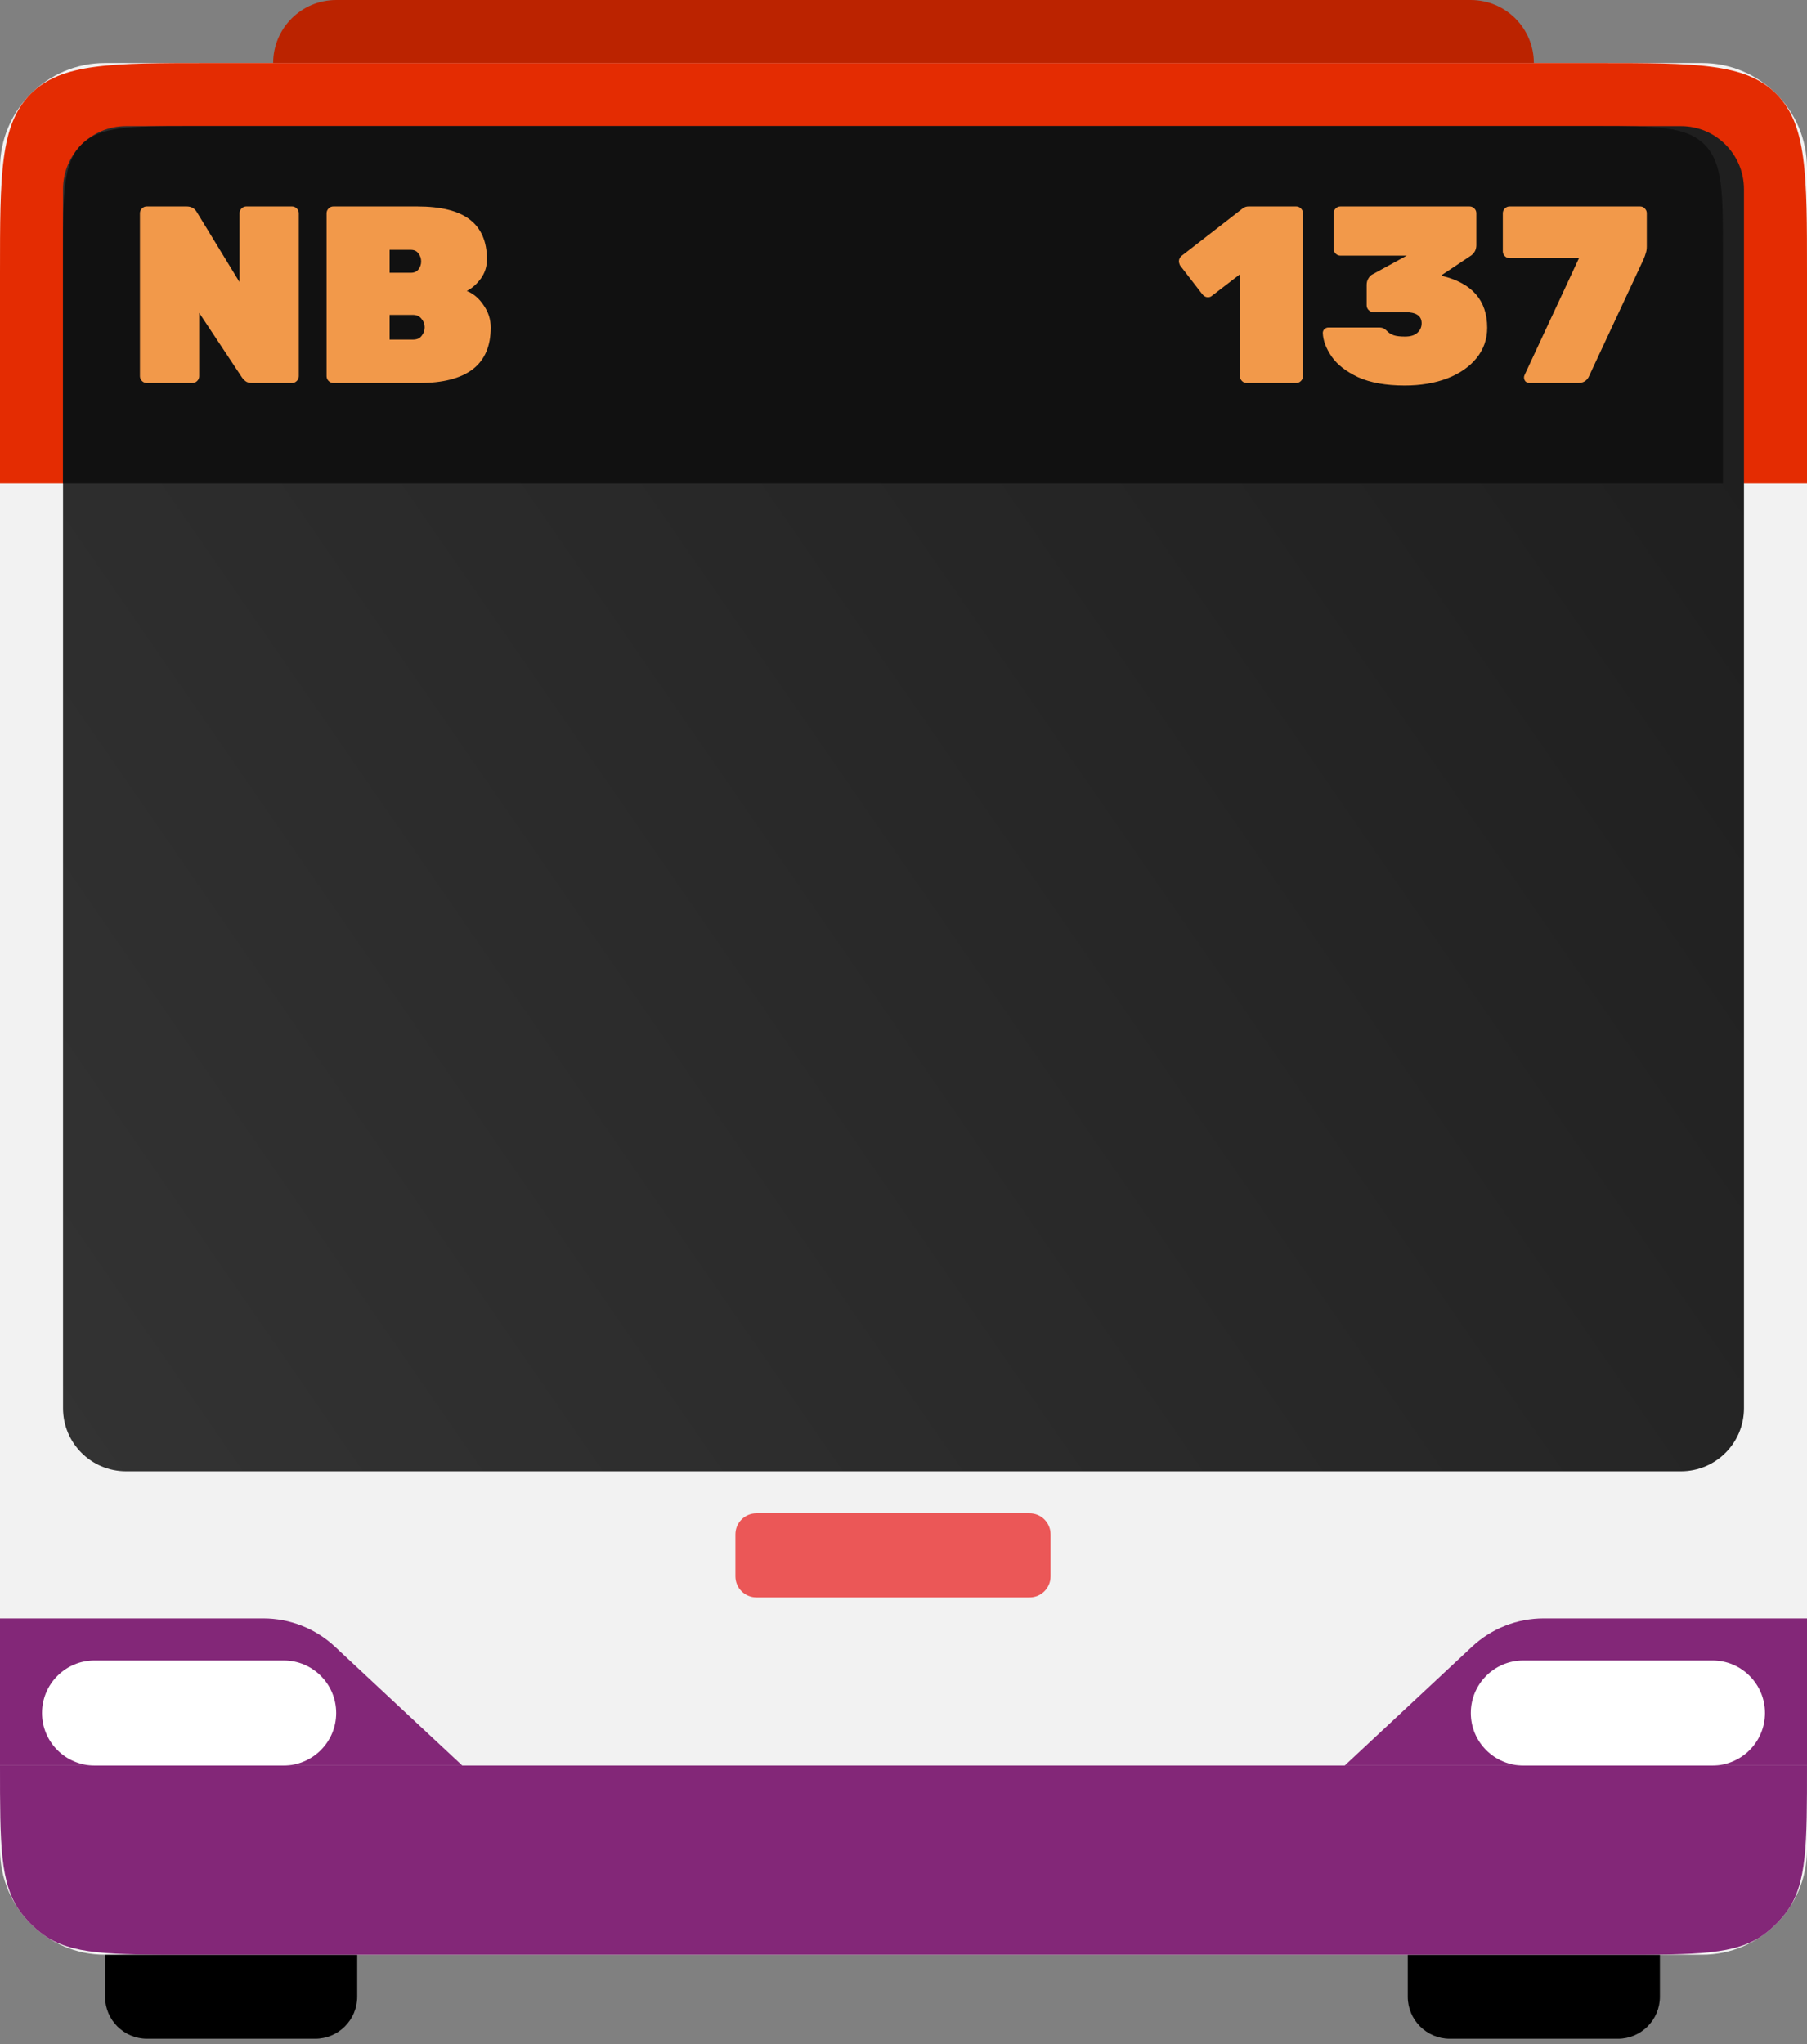<svg width="512" height="579" viewBox="0 0 512 579" fill="none" xmlns="http://www.w3.org/2000/svg">
<rect x="0" y="0" width="512" height="579" fill="#808080" stroke="none"/>
<path d="M89.302 470.325H41.674C35.098 470.325 29.767 475.656 29.767 482.232V565.581C29.767 572.157 35.098 577.488 41.674 577.488H89.302C95.878 577.488 101.209 572.157 101.209 565.581V482.232C101.209 475.656 95.878 470.325 89.302 470.325Z" fill="black"/>
<path d="M458.419 470.325H410.791C404.214 470.325 398.884 475.656 398.884 482.232V565.581C398.884 572.157 404.214 577.488 410.791 577.488H458.419C464.995 577.488 470.325 572.157 470.325 565.581V482.232C470.325 475.656 464.995 470.325 458.419 470.325Z" fill="black"/>
<path d="M482.233 17.86H29.767C13.327 17.86 0 31.188 0 47.628V523.907C0 540.347 13.327 553.675 29.767 553.675H482.233C498.673 553.675 512 540.347 512 523.907V47.628C512 31.188 498.673 17.86 482.233 17.86Z" fill="#F2F2F2"/>
<path d="M0 77.395C0 49.33 0 35.298 8.719 26.579C17.437 17.86 31.47 17.86 59.535 17.86H452.465C480.53 17.86 494.563 17.86 503.281 26.579C512 35.298 512 49.33 512 77.395V136.931H0V77.395Z" fill="#E42C02"/>
<path d="M77.395 17.86C77.395 7.996 85.391 0 95.256 0H416.744C426.608 0 434.604 7.996 434.604 17.86H77.395Z" fill="#BB2300"/>
<path d="M476.279 35.721H35.721C25.857 35.721 17.86 43.717 17.86 53.581V398.884C17.86 408.748 25.857 416.744 35.721 416.744H476.279C486.143 416.744 494.14 408.748 494.14 398.884V53.581C494.14 43.717 486.143 35.721 476.279 35.721Z" fill="url(#paint0_linear_101_2)"/>
<path d="M17.86 71.442C17.86 54.603 17.86 46.183 23.092 40.952C28.323 35.721 36.742 35.721 53.581 35.721H452.465C469.304 35.721 477.724 35.721 482.955 40.952C488.186 46.183 488.186 54.603 488.186 71.442V136.931H17.86V71.442Z" fill="#111111"/>
<path d="M353.256 108.489C352.732 108.489 352.28 108.298 351.899 107.917C351.517 107.536 351.327 107.084 351.327 106.56V77.697L343.325 83.841C343.04 84.079 342.683 84.198 342.254 84.198C341.635 84.198 341.087 83.889 340.611 83.269L334.324 75.125C334.133 74.649 334.038 74.292 334.038 74.053C334.038 73.72 334.109 73.411 334.252 73.125C334.443 72.791 334.681 72.53 334.967 72.339L352.184 58.98C352.66 58.646 353.185 58.479 353.756 58.479H367.259C367.782 58.479 368.235 58.67 368.616 59.051C368.997 59.432 369.188 59.884 369.188 60.408V106.56C369.188 107.084 368.997 107.536 368.616 107.917C368.235 108.298 367.782 108.489 367.259 108.489H353.256ZM398.024 109.203C392.69 109.203 388.285 108.417 384.808 106.845C381.378 105.226 378.878 103.274 377.306 100.987C375.735 98.701 374.901 96.486 374.806 94.343C374.806 93.915 374.949 93.557 375.234 93.271C375.568 92.938 375.949 92.772 376.377 92.772H390.737C391.309 92.772 391.761 92.867 392.095 93.057C392.428 93.248 392.785 93.533 393.167 93.915C393.642 94.391 394.238 94.748 394.952 94.986C395.667 95.224 396.714 95.343 398.096 95.343C399.668 95.343 400.834 94.986 401.597 94.272C402.406 93.557 402.811 92.652 402.811 91.557C402.811 89.461 401.239 88.413 398.096 88.413H389.166C388.641 88.413 388.189 88.223 387.808 87.842C387.427 87.461 387.237 87.009 387.237 86.484V80.698C387.237 80.031 387.38 79.46 387.665 78.983C387.951 78.46 388.285 78.078 388.665 77.84L398.596 72.41H379.807C379.283 72.41 378.831 72.22 378.449 71.839C378.068 71.458 377.878 71.005 377.878 70.482V60.408C377.878 59.884 378.068 59.432 378.449 59.051C378.831 58.67 379.283 58.479 379.807 58.479H416.385C416.909 58.479 417.361 58.67 417.743 59.051C418.123 59.432 418.314 59.884 418.314 60.408V69.481C418.314 70.1 418.171 70.672 417.885 71.196C417.6 71.672 417.266 72.053 416.885 72.339L408.527 77.911V78.126C417.099 80.174 421.386 85.079 421.386 92.843C421.386 96.082 420.385 98.939 418.385 101.416C416.385 103.892 413.599 105.821 410.026 107.203C406.502 108.536 402.502 109.203 398.024 109.203ZM433.387 108.489C432.958 108.489 432.578 108.346 432.244 108.06C431.958 107.726 431.815 107.346 431.815 106.917C431.815 106.679 431.863 106.465 431.958 106.274L447.39 73.125H427.743C427.219 73.125 426.767 72.934 426.386 72.553C426.005 72.172 425.814 71.72 425.814 71.196V60.408C425.814 59.884 426.005 59.432 426.386 59.051C426.767 58.67 427.219 58.479 427.743 58.479H464.679C465.25 58.479 465.703 58.67 466.036 59.051C466.417 59.432 466.608 59.884 466.608 60.408V69.839C466.608 70.553 466.512 71.172 466.322 71.696C466.179 72.22 465.964 72.815 465.679 73.482L450.105 106.845C449.485 107.941 448.509 108.489 447.175 108.489H433.387Z" fill="#F2994A"/>
<path d="M41.579 108.489C41.055 108.489 40.603 108.298 40.222 107.917C39.841 107.536 39.65 107.084 39.65 106.56V60.408C39.65 59.884 39.841 59.432 40.222 59.051C40.603 58.67 41.055 58.479 41.579 58.479H52.867C54.201 58.479 55.177 59.027 55.796 60.123L67.87 79.912V60.408C67.87 59.884 68.06 59.432 68.441 59.051C68.822 58.67 69.275 58.479 69.799 58.479H82.73C83.253 58.479 83.706 58.67 84.087 59.051C84.468 59.432 84.659 59.884 84.659 60.408V106.56C84.659 107.084 84.468 107.536 84.087 107.917C83.706 108.298 83.253 108.489 82.73 108.489H71.442C70.632 108.489 70.013 108.322 69.584 107.988C69.156 107.655 68.799 107.274 68.513 106.845L56.439 88.628V106.56C56.439 107.084 56.249 107.536 55.868 107.917C55.486 108.298 55.034 108.489 54.51 108.489H41.579ZM94.463 108.489C93.939 108.489 93.487 108.298 93.106 107.917C92.724 107.536 92.534 107.084 92.534 106.56V60.408C92.534 59.884 92.724 59.432 93.106 59.051C93.487 58.67 93.939 58.479 94.463 58.479H118.182C124.945 58.479 129.922 59.718 133.113 62.194C136.352 64.671 137.971 68.434 137.971 73.482C137.971 75.53 137.376 77.364 136.185 78.983C134.994 80.555 133.684 81.698 132.256 82.412C134.161 83.174 135.756 84.532 137.042 86.484C138.376 88.389 139.042 90.485 139.042 92.772C139.042 98.058 137.328 102.012 133.898 104.631C130.47 107.203 125.469 108.489 118.896 108.489H94.463ZM116.395 77.269C117.348 77.269 118.063 76.959 118.538 76.34C119.063 75.673 119.325 74.911 119.325 74.053C119.325 73.196 119.063 72.434 118.538 71.768C118.063 71.101 117.348 70.767 116.395 70.767H110.394V77.269H116.395ZM117.039 96.201C118.134 96.201 118.944 95.844 119.467 95.129C120.039 94.414 120.325 93.605 120.325 92.7C120.325 91.795 120.015 90.986 119.396 90.271C118.825 89.556 118.039 89.199 117.039 89.199H110.394V96.201H117.039Z" fill="#F2994A"/>
<path d="M291.721 428.651H214.326C211.038 428.651 208.372 431.317 208.372 434.605V446.512C208.372 449.8 211.038 452.465 214.326 452.465H291.721C295.009 452.465 297.675 449.8 297.675 446.512V434.605C297.675 431.317 295.009 428.651 291.721 428.651Z" fill="#EB5757"/>
<path d="M0 500.093H512C512 522.417 512 533.579 506.315 541.404C504.479 543.931 502.257 546.154 499.729 547.99C491.905 553.675 480.743 553.675 458.419 553.675H53.581C31.257 553.675 20.095 553.675 12.271 547.99C9.743 546.154 7.521 543.931 5.685 541.404C0 533.579 0 522.417 0 500.093Z" fill="#832778"/>
<path d="M0 458.419H74.592C82.132 458.419 89.391 461.28 94.903 466.425L130.977 500.093H0V458.419Z" fill="#832778"/>
<path d="M512 458.419H437.408C429.868 458.419 422.609 461.28 417.097 466.425L381.023 500.093H512V458.419Z" fill="#832778"/>
<path d="M80.372 470.325H26.791C18.571 470.325 11.907 476.989 11.907 485.209C11.907 493.429 18.571 500.093 26.791 500.093H80.372C88.592 500.093 95.255 493.429 95.255 485.209C95.255 476.989 88.592 470.325 80.372 470.325Z" fill="white"/>
<path d="M485.209 470.325H431.628C423.408 470.325 416.744 476.989 416.744 485.209C416.744 493.429 423.408 500.093 431.628 500.093H485.209C493.429 500.093 500.093 493.429 500.093 485.209C500.093 476.989 493.429 470.325 485.209 470.325Z" fill="white"/>
<defs>
<linearGradient id="paint0_linear_101_2" x1="482.082" y1="104.186" x2="21.584" y2="422.136" gradientUnits="userSpaceOnUse">
<stop stop-color="#1F1F1F"/>
<stop offset="1" stop-color="#333333"/>
</linearGradient>
</defs>
</svg>
